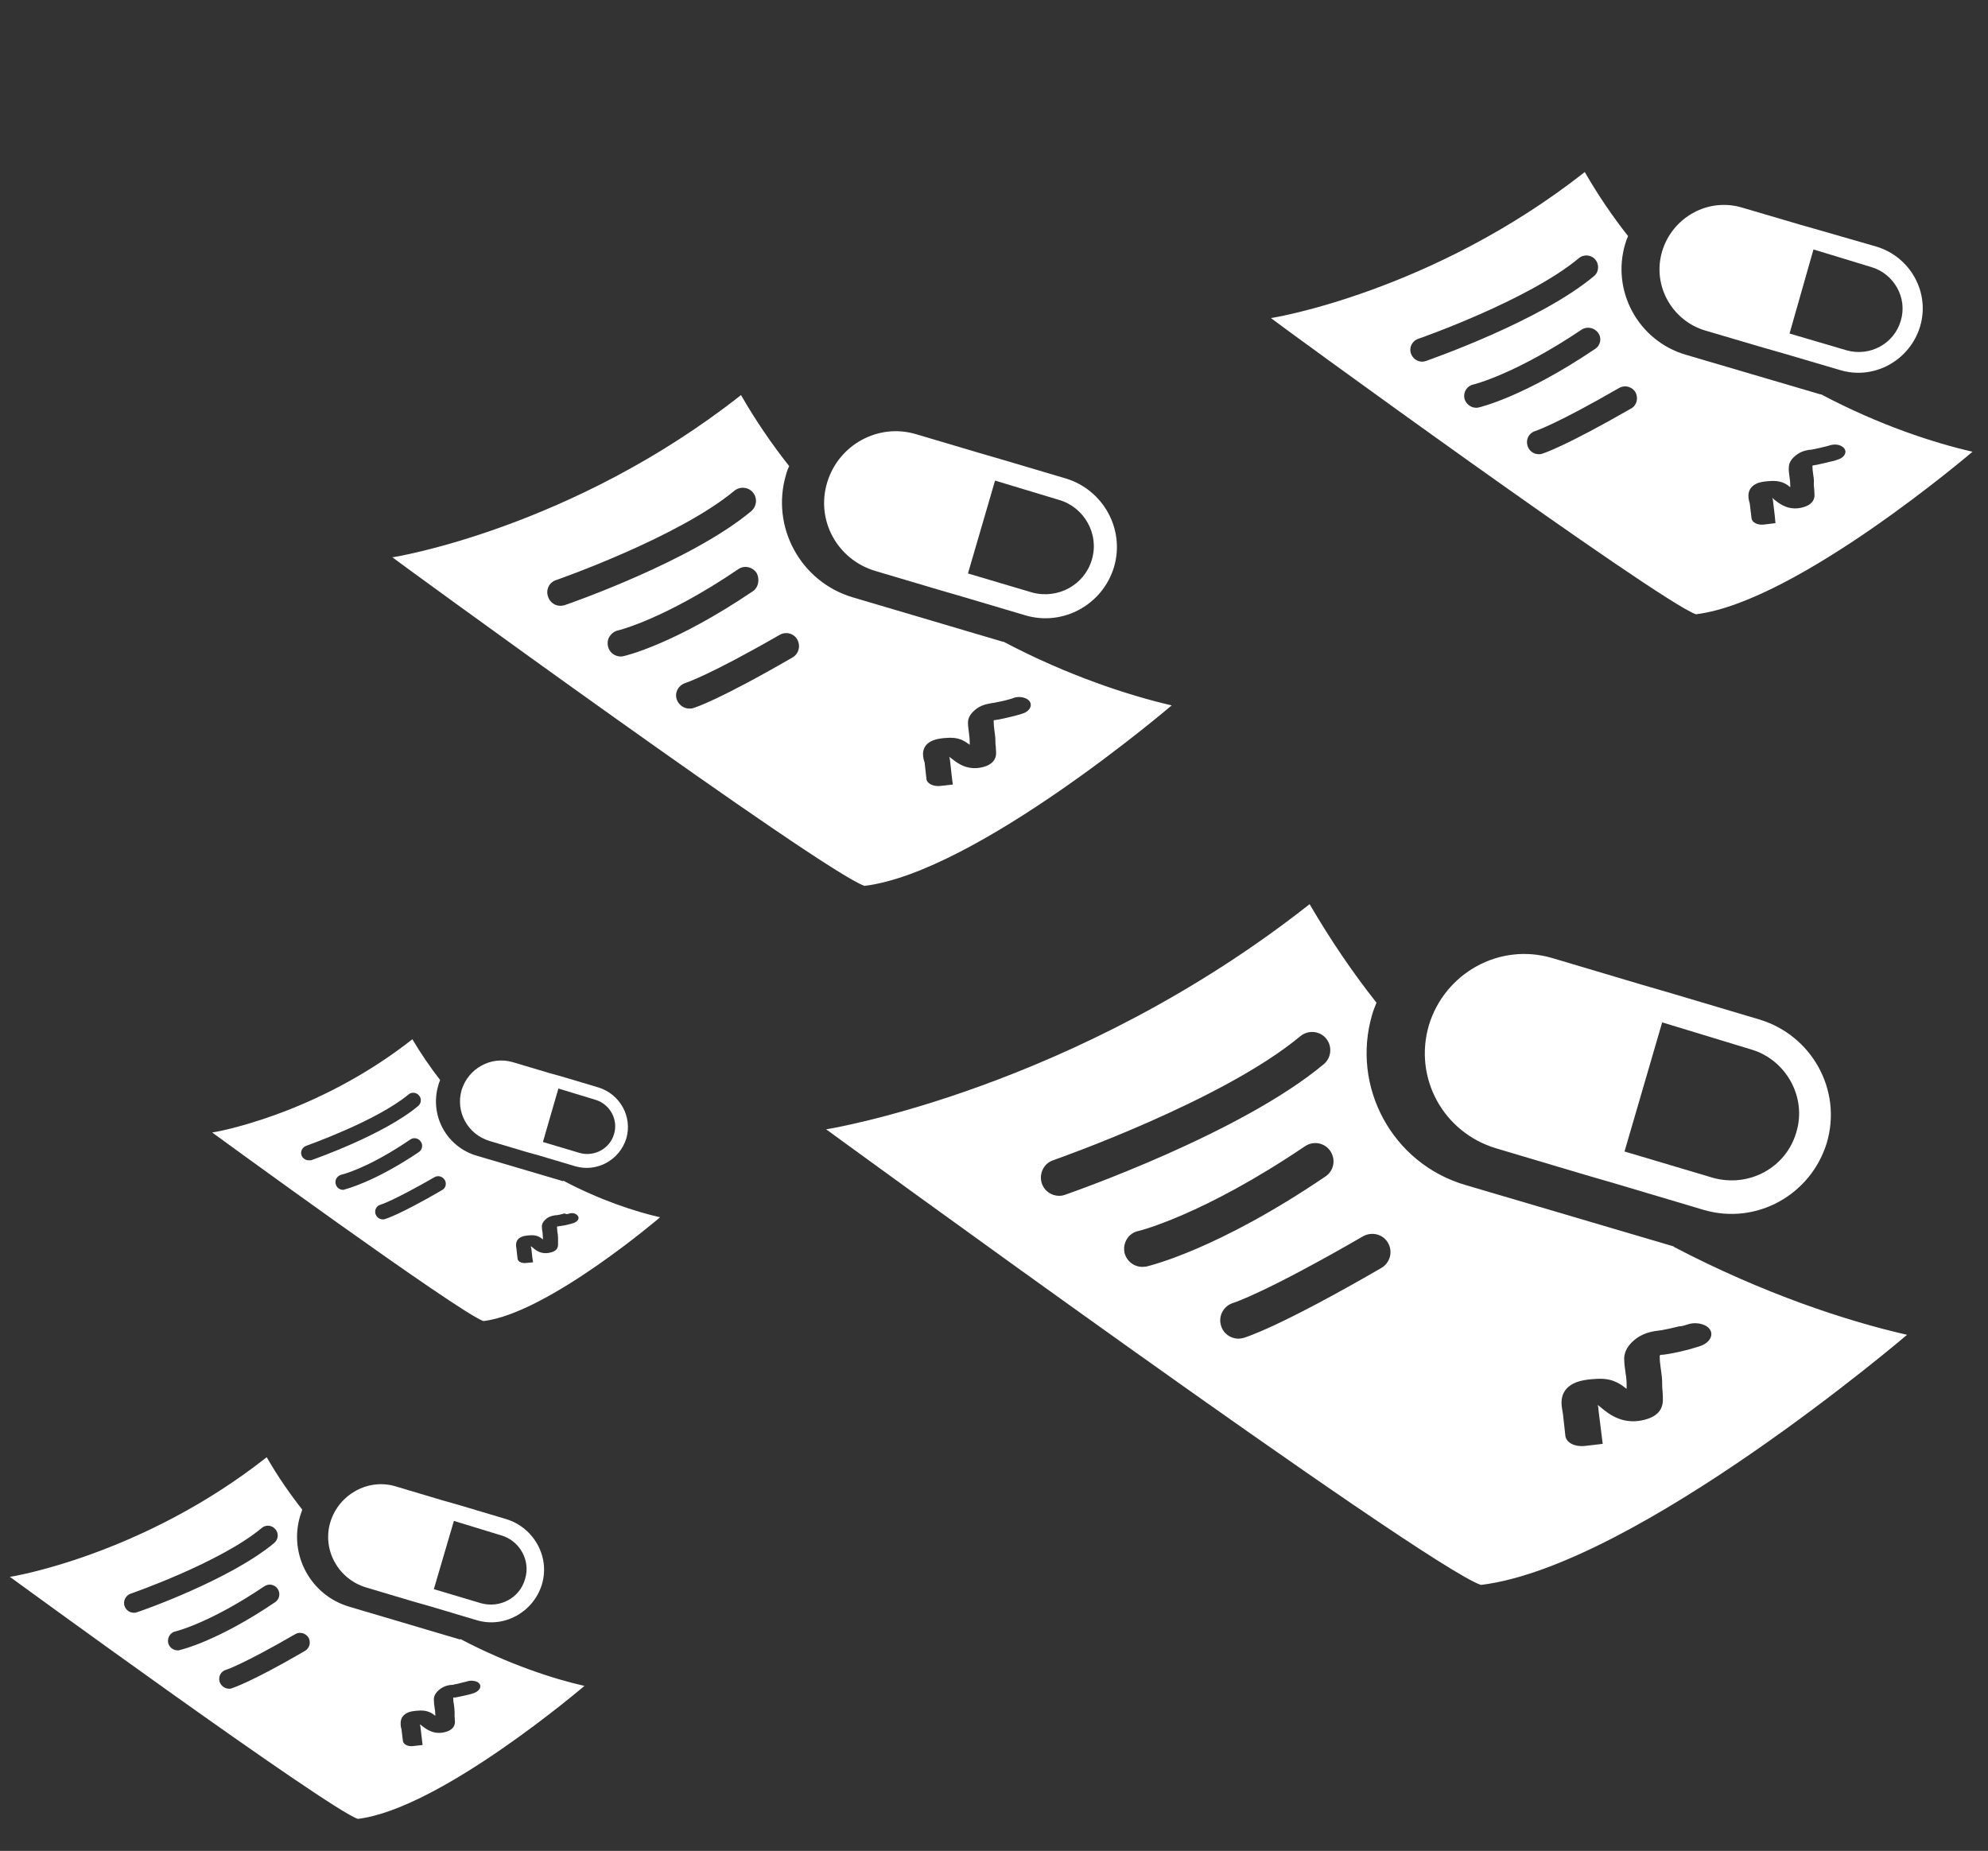 <?xml version="1.0" encoding="utf-8"?>
<!-- Generator: $$$/GeneralStr/196=Adobe Illustrator 27.6.0, SVG Export Plug-In . SVG Version: 6.00 Build 0)  -->
<svg version="1.1" id="Composant_17_2" xmlns="http://www.w3.org/2000/svg" xmlns:xlink="http://www.w3.org/1999/xlink" x="0px"
	 y="0px" viewBox="0 0 565 526.1" style="enable-background:new 0 0 565 526.1;" xml:space="preserve">
<rect x="0" y="0" width="565" height="526.1" fill="#333333" stroke="none"/>
<style type="text/css">
	.st0{fill:#FFFFFF;}
</style>
<g>
	<path class="st0" d="M130.7,466l-31.4-9.3c-11-3.2-17.3-14.8-14-25.8c0.2-0.6,0.4-1.2,0.6-1.8c-3.6-4.6-7-9.5-10.1-14.9
		c0,0,0,0,0,0c-35.4,27.9-72.6,34-73,34c0,0,0,0,0,0c0,0,90.3,65.9,98.9,68.8c23.5-2.8,64.4-37.8,64.4-37.8
		c-8.9-2-21.7-6.2-35.2-13.3C130.8,466,130.7,466,130.7,466z M38,458.4c-1.1,0-2.2-0.7-2.6-1.9c-0.5-1.4,0.3-3,1.7-3.5
		c0.3-0.1,25.6-8.9,37.3-18.7c1.2-1,2.9-0.8,3.9,0.4c1,1.2,0.8,2.9-0.4,3.9c-12.6,10.5-38,19.4-39.1,19.7
		C38.6,458.4,38.3,458.4,38,458.4z M50.5,469.1c-1.3,0-2.4-0.9-2.7-2.1c-0.3-1.5,0.6-3,2.1-3.3c0.1,0,9.8-2.4,25.2-12.8
		c1.3-0.9,3-0.5,3.8,0.7c0.9,1.3,0.5,3-0.7,3.8c-16.4,11.1-26.6,13.5-27.1,13.6C51,469.1,50.7,469.1,50.5,469.1z M86.6,469.3
		c-15.5,9-20.3,10.4-20.8,10.6c-0.2,0.1-0.5,0.1-0.7,0.1c-1.2,0-2.3-0.8-2.7-2c-0.4-1.5,0.4-3,1.9-3.4c0.1,0,4.9-1.6,19.6-10.1
		c1.3-0.8,3-0.3,3.8,1C88.4,466.9,88,468.5,86.6,469.3z M132.8,477.9c1-0.3,2.1-0.2,2.9,0.2c1.4,0.8,0.9,2.4-0.9,3.1
		c-0.6,0.2-1.2,0.4-1.7,0.5c-0.9,0.2-2.1,0.5-3.2,0.7c-0.3,0.1-0.6,0.1-0.9,0.1c0,0-0.1,0-0.1,0c-0.1,0.1-0.1,0.1-0.1,0.2
		c0,0.6,0.1,1.2,0.2,1.8c0.1,0.7,0.2,1.4,0.2,2.2c0,0.4,0,0.8,0,1.2c0,0.5,0.1,1,0.1,1.5c0,1.4-0.9,2.4-2.7,2.9
		c-3.3,0.9-5.4-0.8-6.5-1.6l-0.6-0.5c0,0-0.1,0-0.1-0.1c0,0.1,0,0.2,0,0.3c0,0.2,0.1,0.3,0.1,0.5l0.4,3.4l0.2,1.7l-2.7,0.3
		c-1.5,0.2-2.8-0.5-2.9-1.5l-0.4-3.3c0-0.1,0-0.2-0.1-0.3c-0.2-1.1-0.6-3.4,2.1-4.5c1.3-0.5,3.6-0.5,3.6-0.5c2.1,0,3.3,0.9,4,1.5
		l0,0c0-0.2,0-0.4,0-0.6c0-0.6-0.1-1.2-0.2-1.8c-0.1-0.7-0.2-1.5-0.2-2.3c0-1.1,0.7-2.1,1.9-3c1.3-0.9,2.6-1.1,3.4-1.1
		c0.1,0,0.3,0,0.4-0.1c0.7-0.1,1.6-0.3,2.6-0.6C132.1,478.1,132.5,478,132.8,477.9z"/>
	<path class="st0" d="M117.4,455.2l4.6,1.3l13.4,4c7.9,2.4,16.2-2.3,18.6-10.1c2.4-7.9-2.3-16.2-10.1-18.6l-13.4-4l-4.6-1.3l-13.4-4
		c-7.9-2.4-16.2,2.3-18.6,10.1c-2.4,7.9,2.2,16.2,10.1,18.6L117.4,455.2z M129,432.3l13.4,4.1c5.3,1.5,8.5,7.2,6.8,12.5
		c-1.5,5.3-7.1,8.3-12.5,6.8l-13.4-4L129,432.3z"/>
	<path class="st0" d="M475.4,354.2l-59-17.4c-20.7-6.1-32.5-27.9-26.4-48.5c0.3-1.1,0.8-2.2,1.2-3.3c-6.8-8.6-13.1-17.9-19-28
		c0,0,0,0,0,0c-66.6,52.5-136.7,63.9-137.4,64c0,0,0,0,0,0c0,0,170,124.1,186.1,129.5c44.2-5.4,121.1-71.1,121.1-71.1
		c-16.8-3.8-40.7-11.6-66.3-25C475.6,354.2,475.5,354.2,475.4,354.2z M301,339.9c-2.2,0-4.2-1.4-4.9-3.5c-0.9-2.7,0.5-5.7,3.2-6.6
		c0.5-0.2,48.1-16.8,70.3-35.3c2.2-1.8,5.5-1.5,7.3,0.7c1.8,2.2,1.5,5.5-0.7,7.3c-23.6,19.7-71.5,36.4-73.5,37.1
		C302.2,339.8,301.6,339.9,301,339.9z M324.7,360.1c-2.4,0-4.5-1.6-5.1-4c-0.6-2.8,1.1-5.6,3.9-6.2c0.2,0,18.4-4.5,47.4-24.1
		c2.4-1.6,5.6-1,7.2,1.4c1.6,2.4,1,5.6-1.4,7.2c-30.8,20.9-50.1,25.4-50.9,25.6C325.4,360,325.1,360.1,324.7,360.1z M392.6,360.4
		c-29.2,16.9-38.3,19.6-39.2,19.9c-0.5,0.1-0.9,0.2-1.4,0.2c-2.3,0-4.4-1.5-5-3.8c-0.8-2.7,0.8-5.6,3.6-6.4
		c0.3-0.1,9.1-2.9,36.8-18.9c2.5-1.4,5.7-0.6,7.1,1.9C395.9,355.8,395.1,358.9,392.6,360.4z M479.5,376.5c1.9-0.7,4-0.4,5.4,0.4
		c2.6,1.6,1.6,4.6-1.7,5.7c-1.2,0.4-2.3,0.7-3.3,1c-1.6,0.4-4,1-6.1,1.3c-0.6,0.1-1.2,0.2-1.7,0.2c-0.1,0-0.1,0-0.2,0
		c-0.2,0.2-0.2,0.2-0.2,0.4c0,1.1,0.1,2.2,0.3,3.5c0.2,1.3,0.4,2.7,0.4,4.1c0,0.8,0,1.5,0.1,2.3c0.1,0.9,0.1,1.8,0.1,2.7
		c-0.1,2.7-1.7,4.5-5,5.4c-6.2,1.7-10.2-1.5-12.2-3.1l-1.1-0.9c0,0-0.1-0.1-0.2-0.1c0,0.2,0.1,0.4,0.1,0.5c0.1,0.3,0.1,0.7,0.1,0.9
		l0.8,6.4l0.4,3.2l-5.1,0.6c-2.8,0.3-5.2-0.9-5.5-2.8l-0.7-6.3c0-0.2-0.1-0.4-0.1-0.6c-0.4-2.1-1.2-6.4,3.9-8.4c2.5-1,6.7-1,6.8-1
		c4,0,6.1,1.8,7.4,2.8l0.1,0c0-0.4,0-0.7,0-1.1c0-1.1-0.1-2.2-0.3-3.3c-0.2-1.4-0.4-2.8-0.4-4.3c0.1-2,1.2-3.9,3.5-5.6
		c2.4-1.7,4.8-2,6.3-2.2c0.3,0,0.5-0.1,0.8-0.1c1.2-0.2,3-0.6,5-1.1C478.1,377,478.8,376.7,479.5,376.5z"/>
	<path class="st0" d="M474.9,282.3l-8.6-2.5l-25.2-7.5c-15-4.4-30.5,4.3-35,19.1c-4.4,15,4.1,30.5,19.1,35l25.2,7.5l8.6,2.5
		l25.2,7.5c15,4.4,30.5-4.3,35-19.1c4.4-15-4.3-30.5-19.1-35L474.9,282.3z M510.5,321.9c-2.9,10-13.4,15.7-23.6,12.9l-25.2-7.5
		l10.7-36.7l25.3,7.7C507.6,301.2,513.6,311.9,510.5,321.9z"/>
	<path class="st0" d="M159.9,335.7l-24.4-7.2c-8.6-2.5-13.5-11.5-10.9-20.1c0.1-0.5,0.3-0.9,0.5-1.4c-2.8-3.6-5.4-7.4-7.9-11.6
		c0,0,0,0,0,0c-27.6,21.7-56.6,26.5-56.9,26.5c0,0,0,0,0,0c0,0,70.4,51.4,77.1,53.6c18.3-2.2,50.2-29.5,50.2-29.5
		c-7-1.6-16.9-4.8-27.5-10.4C160,335.8,160,335.8,159.9,335.7z M87.7,329.8c-0.9,0-1.7-0.6-2-1.4c-0.4-1.1,0.2-2.3,1.3-2.7
		c0.2-0.1,19.9-7,29.1-14.6c0.9-0.8,2.3-0.6,3,0.3c0.8,0.9,0.6,2.3-0.3,3c-9.8,8.2-29.6,15.1-30.4,15.4
		C88.2,329.8,87.9,329.8,87.7,329.8z M97.5,338.2c-1,0-1.9-0.7-2.1-1.7c-0.3-1.2,0.5-2.3,1.6-2.6c0.1,0,7.6-1.8,19.6-10
		c1-0.7,2.3-0.4,3,0.6c0.7,1,0.4,2.3-0.6,3c-12.8,8.6-20.8,10.5-21.1,10.6C97.8,338.2,97.7,338.2,97.5,338.2z M125.6,338.3
		c-12.1,7-15.8,8.1-16.2,8.2c-0.2,0.1-0.4,0.1-0.6,0.1c-0.9,0-1.8-0.6-2.1-1.6c-0.3-1.1,0.3-2.3,1.5-2.6c0.1,0,3.8-1.2,15.3-7.8
		c1-0.6,2.3-0.2,2.9,0.8C127,336.4,126.7,337.7,125.6,338.3z M161.6,345c0.8-0.3,1.7-0.2,2.2,0.2c1.1,0.7,0.7,1.9-0.7,2.4
		c-0.5,0.2-1,0.3-1.4,0.4c-0.7,0.2-1.7,0.4-2.5,0.5c-0.3,0-0.5,0.1-0.7,0.1c0,0,0,0-0.1,0c-0.1,0.1-0.1,0.1-0.1,0.1
		c0,0.5,0.1,0.9,0.1,1.4c0.1,0.5,0.2,1.1,0.2,1.7c0,0.3,0,0.6,0,0.9c0,0.4,0,0.8,0,1.1c0,1.1-0.7,1.9-2.1,2.2
		c-2.6,0.7-4.2-0.6-5-1.3l-0.5-0.4c0,0,0,0-0.1-0.1c0,0.1,0,0.1,0,0.2c0,0.1,0,0.3,0.1,0.4l0.3,2.7l0.2,1.3l-2.1,0.2
		c-1.2,0.1-2.2-0.4-2.3-1.2l-0.3-2.6c0-0.1,0-0.2,0-0.2c-0.2-0.9-0.5-2.7,1.6-3.5c1-0.4,2.8-0.4,2.8-0.4c1.6,0,2.5,0.7,3.1,1.2l0,0
		c0-0.2,0-0.3,0-0.5c0-0.4-0.1-0.9-0.1-1.4c-0.1-0.6-0.2-1.2-0.2-1.8c0-0.8,0.5-1.6,1.4-2.3c1-0.7,2-0.8,2.6-0.9c0.1,0,0.2,0,0.3,0
		c0.5-0.1,1.2-0.2,2.1-0.5C161,345.2,161.3,345.1,161.6,345z"/>
	<path class="st0" d="M159.7,306l-3.6-1l-10.4-3.1c-6.2-1.8-12.6,1.8-14.5,7.9c-1.8,6.2,1.7,12.6,7.9,14.5l10.4,3.1l3.6,1l10.4,3.1
		c6.2,1.8,12.6-1.8,14.5-7.9c1.8-6.2-1.8-12.6-7.9-14.5L159.7,306z M174.5,322.4c-1.2,4.1-5.6,6.5-9.8,5.3l-10.4-3.1l4.4-15.2
		l10.5,3.2C173.3,313.8,175.8,318.2,174.5,322.4z"/>
	<path class="st0" d="M245.7,251.8c31.9-3.9,87.3-51.3,87.3-51.3c-12.1-2.8-29.4-8.4-47.8-18.1c-0.1,0-0.1,0-0.2,0l-42.6-12.6
		c-14.9-4.4-23.4-20.1-19-34.9c0.2-0.8,0.5-1.6,0.9-2.4c-4.9-6.2-9.5-12.9-13.7-20.2c0,0,0,0,0,0c-48,37.8-98.5,46.1-99.1,46.1
		c0,0,0,0,0,0C111.5,158.5,234,247.9,245.7,251.8z M265.3,210.4c1.8-0.7,4.8-0.7,4.9-0.7c2.9,0,4.4,1.3,5.4,2l0,0c0-0.3,0-0.5,0-0.8
		c0-0.8-0.1-1.6-0.2-2.4c-0.1-1-0.3-2-0.3-3.1c0-1.5,0.9-2.8,2.5-4c1.7-1.2,3.5-1.4,4.6-1.6c0.2,0,0.4,0,0.6-0.1
		c0.9-0.2,2.2-0.4,3.6-0.8c0.6-0.2,1.2-0.3,1.6-0.5c1.3-0.5,2.9-0.3,3.9,0.3c1.8,1.1,1.2,3.3-1.2,4.1c-0.9,0.3-1.7,0.5-2.4,0.7
		c-1.2,0.3-2.9,0.7-4.4,1c-0.4,0.1-0.9,0.1-1.3,0.2c0,0-0.1,0-0.1,0c-0.1,0.1-0.1,0.2-0.1,0.3c0,0.8,0.1,1.6,0.2,2.5
		c0.1,0.9,0.3,1.9,0.3,3c0,0.5,0,1.1,0.1,1.6c0,0.7,0.1,1.3,0.1,2c0,1.9-1.3,3.3-3.6,3.9c-4.5,1.2-7.4-1.1-8.8-2.2l-0.8-0.6
		c0,0-0.1-0.1-0.1-0.1c0,0.1,0,0.3,0.1,0.4c0,0.2,0.1,0.5,0.1,0.6l0.5,4.6l0.3,2.3l-3.6,0.4c-2,0.2-3.8-0.7-3.9-2l-0.5-4.5
		c0-0.1,0-0.3-0.1-0.4C262.2,215,261.6,211.8,265.3,210.4z M226.6,181.8c1,1.8,0.4,4.1-1.4,5.1c-21.1,12.2-27.6,14.2-28.3,14.4
		c-0.3,0.1-0.7,0.1-1,0.1c-1.6,0-3.1-1.1-3.6-2.7c-0.6-2,0.6-4,2.6-4.6c0.2-0.1,6.6-2.1,26.6-13.6
		C223.3,179.4,225.6,180,226.6,181.8z M213.9,168.1c-22.2,15-36.1,18.3-36.7,18.4c-0.3,0.1-0.6,0.1-0.8,0.1c-1.7,0-3.3-1.2-3.6-2.9
		c-0.5-2,0.8-4,2.8-4.5c0.1,0,13.3-3.2,34.2-17.4c1.7-1.2,4-0.7,5.2,1C216,164.6,215.6,167,213.9,168.1z M158,164.9
		c0.3-0.1,34.7-12.1,50.7-25.4c1.6-1.3,4-1.1,5.3,0.5c1.3,1.6,1.1,3.9-0.5,5.3c-17,14.2-51.5,26.2-53,26.7c-0.4,0.1-0.8,0.2-1.2,0.2
		c-1.6,0-3-1-3.5-2.5C155,167.7,156.1,165.5,158,164.9z"/>
	<path class="st0" d="M248.8,162.3l18.2,5.4l6.2,1.8l18.2,5.4c10.8,3.2,22-3.1,25.2-13.7c3.2-10.8-3.1-22-13.7-25.2l-18.2-5.4
		l-6.2-1.8l-18.2-5.4c-10.8-3.2-22,3.1-25.2,13.7C231.8,147.9,238,159.1,248.8,162.3z M282.8,136.6l18.2,5.5
		c7.2,2.1,11.5,9.8,9.3,17c-2.1,7.2-9.7,11.3-17,9.3l-18.2-5.4L282.8,136.6z"/>
	<path class="st0" d="M482,174.6c28.7-3.5,78.6-46.2,78.6-46.2c-10.9-2.5-26.4-7.5-43-16.3c-0.1,0-0.1,0-0.2,0L479,100.8
		c-13.4-4-21.1-18.1-17.1-31.5c0.2-0.7,0.5-1.5,0.8-2.2c-4.4-5.6-8.5-11.6-12.3-18.2c0,0,0,0,0,0c-43.2,34-88.7,41.5-89.2,41.5
		c0,0,0,0,0,0C361.2,90.6,471.5,171,482,174.6z M499.6,137.3c1.6-0.6,4.4-0.6,4.4-0.6c2.6,0,4,1.1,4.8,1.8l0,0c0-0.2,0-0.5,0-0.7
		c0-0.7-0.1-1.4-0.2-2.2c-0.1-0.9-0.3-1.8-0.2-2.8c0-1.3,0.8-2.5,2.3-3.6c1.5-1.1,3.1-1.3,4.1-1.4c0.2,0,0.3,0,0.5-0.1
		c0.8-0.1,1.9-0.4,3.2-0.7c0.6-0.1,1.1-0.3,1.5-0.4c1.2-0.4,2.6-0.3,3.5,0.3c1.7,1,1.1,3-1.1,3.7c-0.8,0.3-1.5,0.5-2.1,0.6
		c-1.1,0.3-2.6,0.6-3.9,0.9c-0.4,0.1-0.8,0.1-1.1,0.2c0,0-0.1,0-0.1,0c-0.1,0.1-0.1,0.2-0.1,0.2c0,0.7,0.1,1.5,0.2,2.2
		c0.1,0.8,0.3,1.7,0.2,2.7c0,0.5,0,1,0.1,1.5c0,0.6,0.1,1.2,0.1,1.8c0,1.7-1.1,2.9-3.3,3.5c-4,1.1-6.6-1-7.9-2l-0.7-0.6
		c0,0-0.1-0.1-0.1-0.1c0,0.1,0,0.2,0.1,0.3c0,0.2,0.1,0.4,0.1,0.6l0.5,4.2l0.2,2.1l-3.3,0.4c-1.8,0.2-3.4-0.6-3.5-1.8l-0.5-4.1
		c0-0.1,0-0.2-0.1-0.4C496.8,141.4,496.3,138.6,499.6,137.3z M464.8,111.5c0.9,1.6,0.4,3.7-1.2,4.6c-19,10.9-24.8,12.7-25.4,12.9
		c-0.3,0.1-0.6,0.1-0.9,0.1c-1.5,0-2.8-1-3.2-2.5c-0.5-1.8,0.5-3.6,2.3-4.1c0.2-0.1,5.9-1.9,23.9-12.3
		C461.8,109.4,463.9,109.9,464.8,111.5z M453.3,99.2c-20,13.5-32.5,16.5-33,16.6c-0.3,0.1-0.5,0.1-0.8,0.1c-1.5,0-2.9-1.1-3.3-2.6
		c-0.4-1.8,0.7-3.6,2.5-4c0.1,0,11.9-2.9,30.8-15.6c1.5-1,3.6-0.6,4.7,0.9C455.3,96.1,454.9,98.2,453.3,99.2z M403.1,96.3
		c0.3-0.1,31.2-10.9,45.6-22.9c1.4-1.2,3.6-1,4.7,0.4c1.2,1.4,1,3.6-0.4,4.7c-15.3,12.8-46.4,23.6-47.7,24.1
		c-0.4,0.1-0.7,0.2-1.1,0.2c-1.4,0-2.7-0.9-3.2-2.3C400.4,98.8,401.3,96.9,403.1,96.3z"/>
	<path class="st0" d="M484.8,94l16.3,4.8l5.6,1.6l16.3,4.8c9.7,2.9,19.8-2.8,22.7-12.4c2.9-9.7-2.8-19.8-12.4-22.7L517,65.4
		l-5.6-1.6L495.1,59c-9.7-2.9-19.8,2.8-22.7,12.4C469.5,81,475.1,91.2,484.8,94z M515.4,70.9l16.4,5c6.5,1.9,10.4,8.8,8.4,15.3
		c-1.9,6.5-8.7,10.2-15.3,8.4l-16.3-4.8L515.4,70.9z"/>
</g>
</svg>
